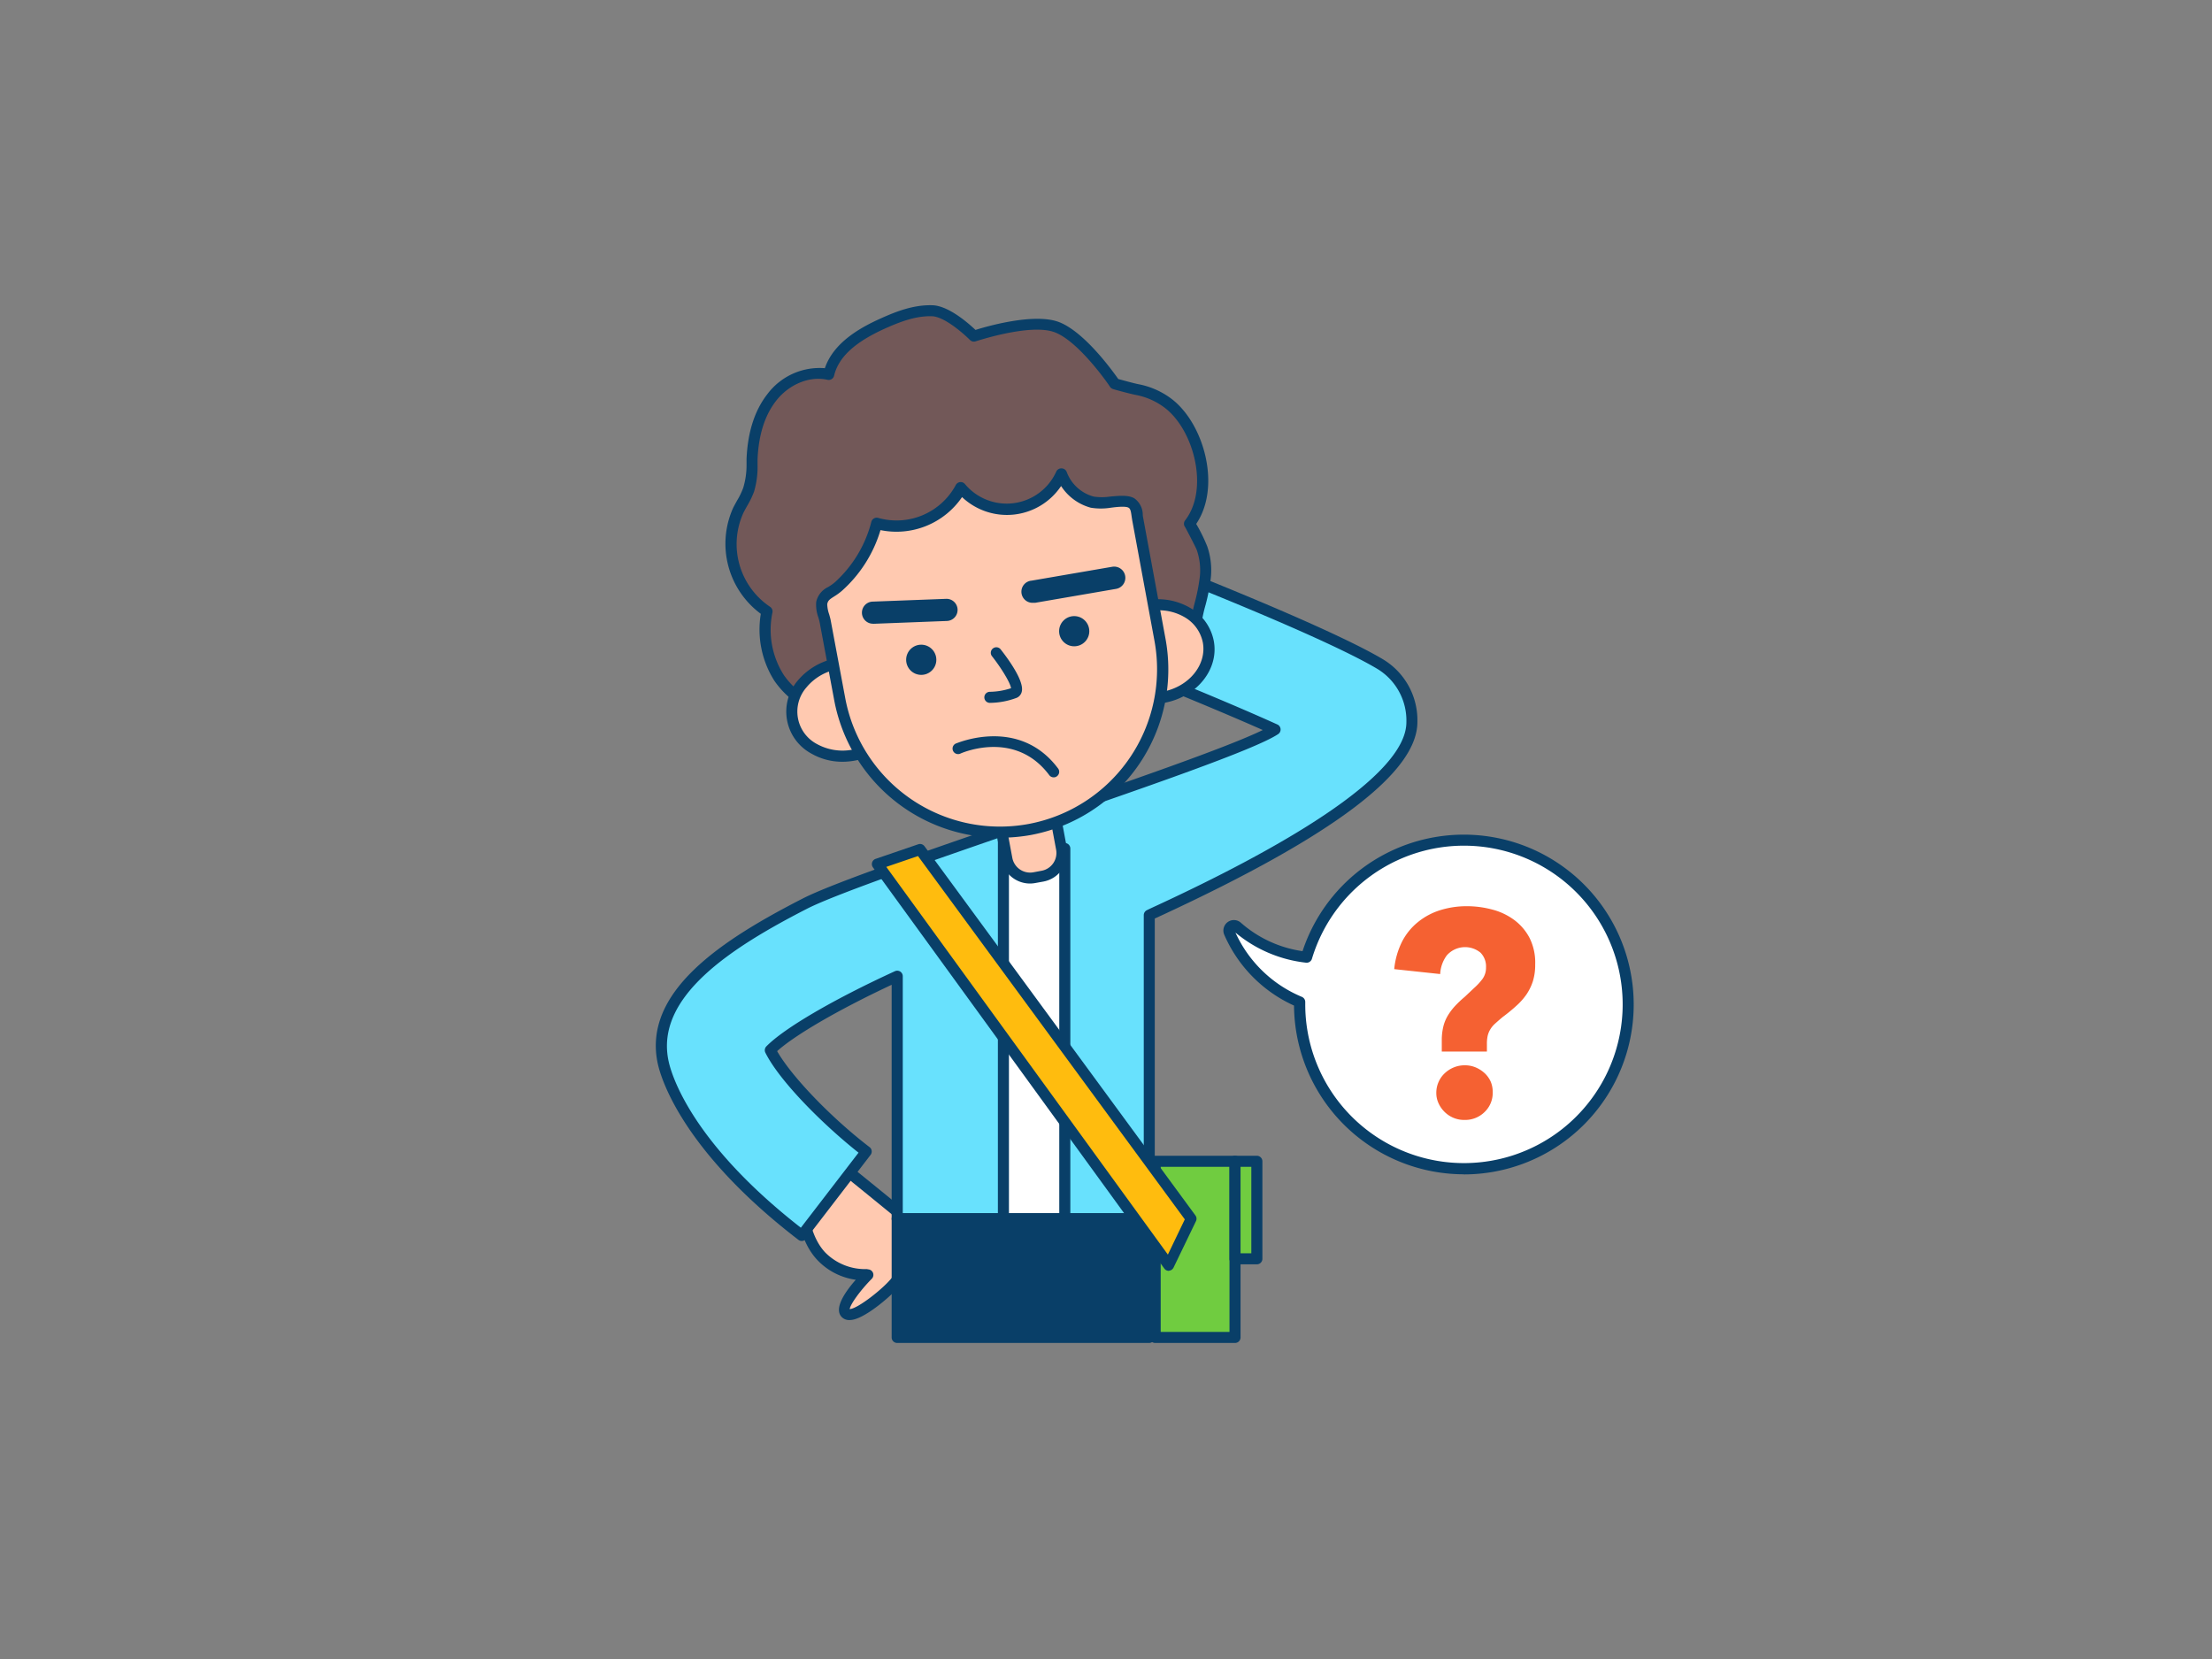 <svg xmlns="http://www.w3.org/2000/svg" viewBox="0 0 400 300"><rect x="0" y="0" width="400" height="300" fill="#808080" stroke="none"/><g id="_24_question_outline" data-name="#24_question_outline"><rect x="208.89" y="209.97" width="14.44" height="31.88" fill="#70cc40"/><path d="M223.33,242.85H208.89a1,1,0,0,1-1-1V210a1,1,0,0,1,1-1h14.44a1,1,0,0,1,1,1v31.88A1,1,0,0,1,223.33,242.85Zm-13.44-2h12.44V211H209.89Z" fill="#093f68"/><path d="M151,210c1,.72,11.24,9.09,11.24,9.09s1.42,10.52,0,12.43-7.87,7.42-9.3,6,4-6.93,4-6.93a11.11,11.11,0,0,1-8.39-3.35C145,223.41,145,217.14,145,217.14Z" fill="#ffc9b0"/><path d="M153.6,238.71a1.86,1.86,0,0,1-1.37-.53c-1.49-1.49.49-4.45,2.52-6.76a11.76,11.76,0,0,1-6.93-3.55c-3.79-4-3.78-10.46-3.78-10.74a1,1,0,0,1,.23-.63l6-7.17a1,1,0,0,1,1.36-.17c1,.73,10.87,8.78,11.29,9.12a1,1,0,0,1,.35.64c.35,2.57,1.35,11.09-.18,13.17-1.16,1.56-6.5,6.41-9.25,6.61Zm3.34-9.17a1,1,0,0,1,.9.57,1,1,0,0,1-.19,1.13c-2.09,2.11-3.88,4.61-4,5.48,1.38,0,6.27-3.82,7.75-5.82.7-1,.48-6.53-.14-11.32-3.05-2.49-8.17-6.66-10.15-8.23l-5.1,6.14c.06,1.31.45,6.06,3.22,9a10.14,10.14,0,0,0,7.58,3Z" fill="#093f68"/><path d="M249.54,120.07c-10.08-6-39.38-17.41-42.69-18.69L200,119.2c6.2,2.4,20.43,8.1,30.62,12.72-7.71,5.15-73.52,25.6-85,31.45-14.22,7.28-28.38,16.39-25.69,28.78.52,2.4,4.19,15.23,25.07,31.26l11.65-15.15c-7-5.37-14.88-13.41-17.35-18.34,3.18-3.26,12.23-8.47,23-13.39v43.86h45.58V165.48c4.69-2.31,47.51-20.8,47.49-34.9A11.89,11.89,0,0,0,249.54,120.07Z" fill="#68e1fd"/><path d="M145,224.41a1,1,0,0,1-.61-.2c-21.15-16.24-24.9-29.38-25.44-31.85-2.84-13.06,11.66-22.43,26.21-29.88,5.41-2.77,22.37-8.6,40.32-14.77s36.44-12.54,42.87-15.7c-10-4.43-23-9.64-28.76-11.88a1,1,0,0,1-.57-1.3L205.92,101a1,1,0,0,1,1.29-.57c3.32,1.29,32.68,12.73,42.84,18.77h0a12.85,12.85,0,0,1,6.26,11.36c0,9.07-15,20.46-45.95,34.83l-1.54.71v54.28a1,1,0,0,1-1,1H162.24a1,1,0,0,1-1-1v-42.3c-9.56,4.48-17.45,9.06-20.71,12,2.57,4.53,9.72,12,16.72,17.36a1,1,0,0,1,.18,1.4L145.78,224A1,1,0,0,1,145,224.41Zm56.25-105.78c6.59,2.57,20.06,8,29.74,12.38a1,1,0,0,1,.14,1.74c-4.21,2.81-24,9.63-45,16.85-17.1,5.88-34.77,12-40.06,14.66-13.87,7.1-27.71,16-25.16,27.67.5,2.32,4,14.55,23.91,30.08l10.43-13.57c-6.4-5.07-14.25-12.89-16.84-18.07a1,1,0,0,1,.17-1.15c3.21-3.28,12.12-8.49,23.26-13.6a1,1,0,0,1,.95.07,1,1,0,0,1,.46.84v42.86h43.58V165.48a1,1,0,0,1,.56-.89c.42-.21,1.15-.55,2.13-1,20.45-9.49,44.81-22.92,44.8-33a10.91,10.91,0,0,0-5.28-9.65c-9.38-5.58-35.6-15.92-41.61-18.26Z" fill="#093f68"/><polygon points="181.45 151.93 181.45 220.39 192.55 220.39 192.55 153.44 181.45 151.93" fill="#fff"/><path d="M192.55,221.39h-11.1a1,1,0,0,1-1-1V151.93a1,1,0,0,1,.34-.75,1,1,0,0,1,.79-.24l11.11,1.51a1,1,0,0,1,.86,1v66.95A1,1,0,0,1,192.55,221.39Zm-10.1-2h9.1V154.32l-9.1-1.25Z" fill="#093f68"/><path d="M181.85,148.59h10.05a0,0,0,0,1,0,0v5.79a4.27,4.27,0,0,1-4.27,4.27h-1.52a4.27,4.27,0,0,1-4.27-4.27v-5.79A0,0,0,0,1,181.85,148.59Z" transform="translate(-25.04 36.94) rotate(-10.58)" fill="#ffc9b0"/><path d="M186.26,159.77a5.26,5.26,0,0,1-5.17-4.3L180,149.79a1,1,0,0,1,.16-.75,1,1,0,0,1,.64-.42l9.88-1.85a1,1,0,0,1,1.17.8l1.06,5.69a5.28,5.28,0,0,1-4.21,6.15h0l-1.49.27A5.41,5.41,0,0,1,186.26,159.77Zm2.29-1.35h0Zm-6.37-8,.88,4.71a3.28,3.28,0,0,0,3.81,2.61l1.49-.28a3.27,3.27,0,0,0,2.62-3.81l-.88-4.71Z" fill="#093f68"/><path d="M146.38,129.51c-1-3-3.83-4.32-5.5-6.89a16.42,16.42,0,0,1-2.19-12.11,14.65,14.65,0,0,1-5.16-18.25,32,32,0,0,0,1.87-3.75A19.14,19.14,0,0,0,136,83c.17-3.94,1.1-8,3.51-11.09s6.52-5.12,10.36-4.23c1.08-4.53,5.56-7.32,9.81-9.23,2.83-1.27,5.84-2.4,8.94-2.29s7.51,4.6,7.51,4.6S186.05,57.4,190.9,59s10.69,10.32,10.69,10.32,3.09.87,4,1A13.49,13.49,0,0,1,211.4,73c5.71,4.5,8.4,15.65,3.73,21.67,0,0,2.13,4,2.27,4.43a12.34,12.34,0,0,1,.61,5.24c-.37,3.72-2,7.39-1.94,11.17l-6.32.08c-8.78.1-19,4.16-27.54,6l-21.06,4.62c-3.45.75-10,3.64-13.54,3A4,4,0,0,0,146.38,129.51Z" fill="#725858"/><path d="M146.38,130.5a1,1,0,0,1-.95-.68A9.48,9.48,0,0,0,142.6,126a15.94,15.94,0,0,1-2.56-2.88A17.3,17.3,0,0,1,137.58,111a15.76,15.76,0,0,1-5-19.17c.22-.44.47-.88.71-1.32a13.43,13.43,0,0,0,1.11-2.3A14.19,14.19,0,0,0,135,84l0-1c.2-4.81,1.45-8.74,3.72-11.67a11.82,11.82,0,0,1,10.44-4.75c1.6-4.7,6.48-7.37,10.11-9,2.9-1.31,6-2.49,9.38-2.38,2.9.11,6.46,3.24,7.75,4.46,2.26-.71,10.35-3,14.82-1.52,4.63,1.56,9.86,8.78,11,10.4.83.22,2.89.79,3.62.93A14.38,14.38,0,0,1,212,72.24c5.8,4.56,8.83,15.84,4.31,22.5a30,30,0,0,1,2,4.07,13.21,13.21,0,0,1,.65,5.65,35.19,35.19,0,0,1-.95,4.91,26,26,0,0,0-1,6.15,1,1,0,0,1-1,1l-6.34.08c-5.78.06-12.25,1.9-18.5,3.68-3.09.88-6,1.72-8.82,2.33l-21.07,4.62c-1,.22-2.34.65-3.75,1.1-3.52,1.12-7.51,2.39-10.18,1.88a2,2,0,0,1-.35.12,3.47,3.47,0,0,1-.51.15Zm1.12-2.27a1.51,1.51,0,0,1,.3,0c2.19.42,6.08-.81,9.2-1.81,1.46-.47,2.84-.91,3.93-1.15L182,120.67c2.75-.6,5.64-1.43,8.7-2.3,6.38-1.82,13-3.69,19-3.76l5.37-.07a32,32,0,0,1,1-5.64,33.53,33.53,0,0,0,.9-4.64,11.26,11.26,0,0,0-.56-4.82c-.15-.41-1.82-3.64-2.12-4.15a1.74,1.74,0,0,1-.11-.18,1,1,0,0,1,.12-1c4.34-5.59,1.67-16.16-3.55-20.27a12.44,12.44,0,0,0-5.34-2.42c-1-.19-4-1-4.13-1.07a1,1,0,0,1-.56-.4c0-.08-5.71-8.42-10.18-9.93s-14,1.68-14.13,1.71a1,1,0,0,1-1-.24c-1.16-1.17-4.63-4.22-6.84-4.3-2.92-.11-5.81,1-8.49,2.2-5.51,2.48-8.45,5.2-9.25,8.55a1,1,0,0,1-1.2.74c-3.22-.74-7,.81-9.34,3.87-2,2.59-3.12,6.13-3.3,10.52l0,1a15.81,15.81,0,0,1-.62,4.79,15.47,15.47,0,0,1-1.26,2.62c-.23.41-.46.82-.67,1.24a13.65,13.65,0,0,0,4.8,17,1,1,0,0,1,.45,1,15.23,15.23,0,0,0,2.05,11.35A14.14,14.14,0,0,0,144,124.6a12.66,12.66,0,0,1,3,3.69A2.39,2.39,0,0,1,147.5,128.23Z" fill="#093f68"/><ellipse cx="152.92" cy="128.29" rx="9.77" ry="8.42" transform="translate(-20.96 30.27) rotate(-10.58)" fill="#ffc9b0"/><path d="M152.37,137.75a11.19,11.19,0,0,1-5.65-1.48,8.62,8.62,0,0,1-2.47-13.19,11.93,11.93,0,0,1,14.87-2.78,8.81,8.81,0,0,1,4.38,6c.95,5.1-3,10.14-8.85,11.23A12.64,12.64,0,0,1,152.37,137.75Zm1.09-16.93a10.37,10.37,0,0,0-1.91.18,9.51,9.51,0,0,0-5.74,3.33,6.63,6.63,0,0,0,1.91,10.21,9.61,9.61,0,0,0,6.56,1c4.75-.89,8-4.88,7.25-8.9a6.83,6.83,0,0,0-3.42-4.65A9.24,9.24,0,0,0,153.46,120.82Z" fill="#093f68"/><ellipse cx="208.89" cy="117.83" rx="9.77" ry="8.42" transform="translate(-18.09 40.37) rotate(-10.58)" fill="#ffc9b0"/><path d="M208.35,127.3a11.26,11.26,0,0,1-5.66-1.49,8.78,8.78,0,0,1-4.38-6c-1-5.1,3-10.14,8.85-11.23a11.53,11.53,0,0,1,7.93,1.27,8.85,8.85,0,0,1,4.39,6c1,5.1-3,10.14-8.86,11.23A11.72,11.72,0,0,1,208.35,127.3Zm1.09-16.94a10.37,10.37,0,0,0-1.91.18c-4.75.88-8,4.88-7.26,8.9a6.83,6.83,0,0,0,3.43,4.64,9.58,9.58,0,0,0,6.55,1c4.76-.89,8-4.88,7.26-8.9a6.84,6.84,0,0,0-3.43-4.65A9.2,9.2,0,0,0,209.44,110.36Z" fill="#093f68"/><path d="M186.2,150a29.45,29.45,0,0,1-34.37-23.54l-2.64-14.13c-.16-.85-.79-2.42-.61-3.27.33-1.63,1.57-1.73,3-2.91a23.31,23.31,0,0,0,7-11.47,13.2,13.2,0,0,0,15.21-6.45,10.81,10.81,0,0,0,18.15-2.5,8.29,8.29,0,0,0,5.57,5.07c1.84.48,5.64-.68,7.09.17,1,.57.92,1.81,1.15,3,.57,3.11,1.16,6.22,1.74,9.33l2.31,12.35A29.46,29.46,0,0,1,186.2,150Z" fill="#ffc9b0"/><path d="M180.72,151.48a30.47,30.47,0,0,1-29.87-24.87l-2.64-14.13c-.05-.23-.13-.53-.23-.85a6.56,6.56,0,0,1-.38-2.81,3.9,3.9,0,0,1,2.16-2.67,10.06,10.06,0,0,0,1.15-.8,22.15,22.15,0,0,0,6.66-11,1,1,0,0,1,.48-.61,1,1,0,0,1,.78-.08,12.16,12.16,0,0,0,14-5.94,1,1,0,0,1,.78-.54,1,1,0,0,1,.88.35A9.83,9.83,0,0,0,191,85.29a1,1,0,0,1,1-.59,1,1,0,0,1,.9.66,7.21,7.21,0,0,0,4.88,4.44,10.07,10.07,0,0,0,2.94,0c1.71-.16,3.33-.31,4.4.31a3.67,3.67,0,0,1,1.53,3c0,.22.06.45.1.67l4,21.67A30.46,30.46,0,0,1,186.38,151h0A31,31,0,0,1,180.72,151.48Zm-21.5-55.62a23.82,23.82,0,0,1-7,11,11.13,11.13,0,0,1-1.38,1c-.82.52-1.12.73-1.25,1.38a6,6,0,0,0,.35,1.85c.11.39.21.75.26,1l2.64,14.12A28.46,28.46,0,0,0,186,149h0a28.46,28.46,0,0,0,22.75-33.2l-4-21.67-.12-.76c-.12-.92-.22-1.37-.55-1.56-.51-.3-2-.16-3.2,0a11.25,11.25,0,0,1-3.63,0,9.27,9.27,0,0,1-5.37-3.92,11.8,11.8,0,0,1-17.91,2A14.37,14.37,0,0,1,159.22,95.86Z" fill="#093f68"/><circle cx="166.59" cy="119.31" r="2.73" fill="#093f68"/><circle cx="194.25" cy="114.14" r="2.73" fill="#093f68"/><path d="M179,127.1a1,1,0,0,1,0-2,12.83,12.83,0,0,0,3.83-.65c-.1-.88-1.61-3.44-3.4-5.73a1,1,0,1,1,1.57-1.23c1.29,1.64,4.24,5.66,3.77,7.58a1.59,1.59,0,0,1-.9,1.11,14.15,14.15,0,0,1-4.85.92Z" fill="#093f68"/><path d="M157.9,112.79a2,2,0,0,1-.07-4l13.25-.5a2,2,0,1,1,.16,4l-13.26.51Z" fill="#093f68"/><path d="M186.88,109a2,2,0,0,1-.34-4l14.59-2.51a2,2,0,0,1,.68,4L187.22,109Z" fill="#093f68"/><path d="M190.54,140.57a1,1,0,0,1-.8-.4c-6.11-8.18-15.59-4.1-16-3.93a1,1,0,1,1-.81-1.82c.11,0,11.33-4.92,18.41,4.55a1,1,0,0,1-.21,1.4A.92.92,0,0,1,190.54,140.57Z" fill="#093f68"/><rect x="162.24" y="220.39" width="45.55" height="21.45" fill="#093f68"/><path d="M207.8,242.85H162.24a1,1,0,0,1-1-1V220.39a1,1,0,0,1,1-1H207.8a1,1,0,0,1,1,1v21.46A1,1,0,0,1,207.8,242.85Zm-44.56-2H206.8V221.39H163.24Z" fill="#093f68"/><polygon points="158.66 156.25 211.36 228.81 215.42 220.39 166.38 153.62 158.66 156.25" fill="#ffbc0e"/><path d="M211.36,229.81a1,1,0,0,1-.81-.41l-52.7-72.56a1,1,0,0,1-.14-.89,1,1,0,0,1,.63-.64l7.71-2.64a1,1,0,0,1,1.13.36l49,66.77a1,1,0,0,1,.1,1l-4.06,8.41a1,1,0,0,1-.81.57Zm-51.09-73.05,50.92,70.11,3.06-6.37L166,154.8Z" fill="#093f68"/><rect x="223.33" y="209.97" width="3.96" height="17.66" fill="#70cc40"/><path d="M227.28,228.63h-3.95a1,1,0,0,1-1-1V210a1,1,0,0,1,1-1h3.95a1,1,0,0,1,1,1v17.66A1,1,0,0,1,227.28,228.63Zm-2.95-2h1.95V211h-1.95Z" fill="#093f68"/><path d="M235,181.64c0-.15,0-.31,0-.46a24,24,0,0,1-12.72-12.58.9.9,0,0,1,1.45-1c4,3.74,9.19,5.06,12.51,5.51a29.73,29.73,0,1,1-1.25,8.55Z" fill="#fff"/><path d="M264.7,212.35A30.74,30.74,0,0,1,234,181.84,25,25,0,0,1,221.37,169a1.9,1.9,0,0,1,3-2.16A21.47,21.47,0,0,0,235.54,172a30.72,30.72,0,1,1,29.16,40.37Zm-41.29-43.71a22.83,22.83,0,0,0,12,11.62,1,1,0,0,1,.62.93v.45a28.7,28.7,0,1,0,1.21-8.26,1,1,0,0,1-1.1.7A24,24,0,0,1,223.41,168.64Z" fill="#093f68"/><path d="M277.61,174.45a9.9,9.9,0,0,1-.42,3,9.47,9.47,0,0,1-1.18,2.41,11.85,11.85,0,0,1-1.85,2.06c-.71.65-1.53,1.32-2.44,2-.56.46-1,.86-1.39,1.21a4.45,4.45,0,0,0-.87,1.07,4,4,0,0,0-.45,1.15,6.68,6.68,0,0,0-.13,1.44v1.36h-8.16v-2a10.46,10.46,0,0,1,.26-2.43,7.25,7.25,0,0,1,.79-2,10.72,10.72,0,0,1,1.28-1.73,20.37,20.37,0,0,1,1.81-1.72l1.72-1.62a11,11,0,0,0,1.52-1.65,3.47,3.47,0,0,0,.62-2.07,3.54,3.54,0,0,0-1-2.66,4.4,4.4,0,0,0-6.09.49,6.18,6.18,0,0,0-1.2,3.38l-8.31-.89a14.16,14.16,0,0,1,1.43-5,11,11,0,0,1,2.91-3.55,12.1,12.1,0,0,1,4-2.12,16,16,0,0,1,4.77-.71,17.51,17.51,0,0,1,4.59.6,11.53,11.53,0,0,1,4,1.89,9.57,9.57,0,0,1,2.78,3.26A10,10,0,0,1,277.61,174.45Zm-7.68,23.11a4.76,4.76,0,0,1-1.47,3.53,5,5,0,0,1-3.6,1.43,5,5,0,0,1-3.59-1.41,5.17,5.17,0,0,1-1.12-1.57,4.43,4.43,0,0,1-.42-1.93,4.83,4.83,0,0,1,.39-1.91,4.77,4.77,0,0,1,1.1-1.59,5.3,5.3,0,0,1,1.65-1.08,5.12,5.12,0,0,1,2-.39,5,5,0,0,1,2,.39,5.72,5.72,0,0,1,1.62,1.05,4.74,4.74,0,0,1,1.1,1.57A4.8,4.8,0,0,1,269.93,197.56Z" fill="#f56132"/></g></svg>